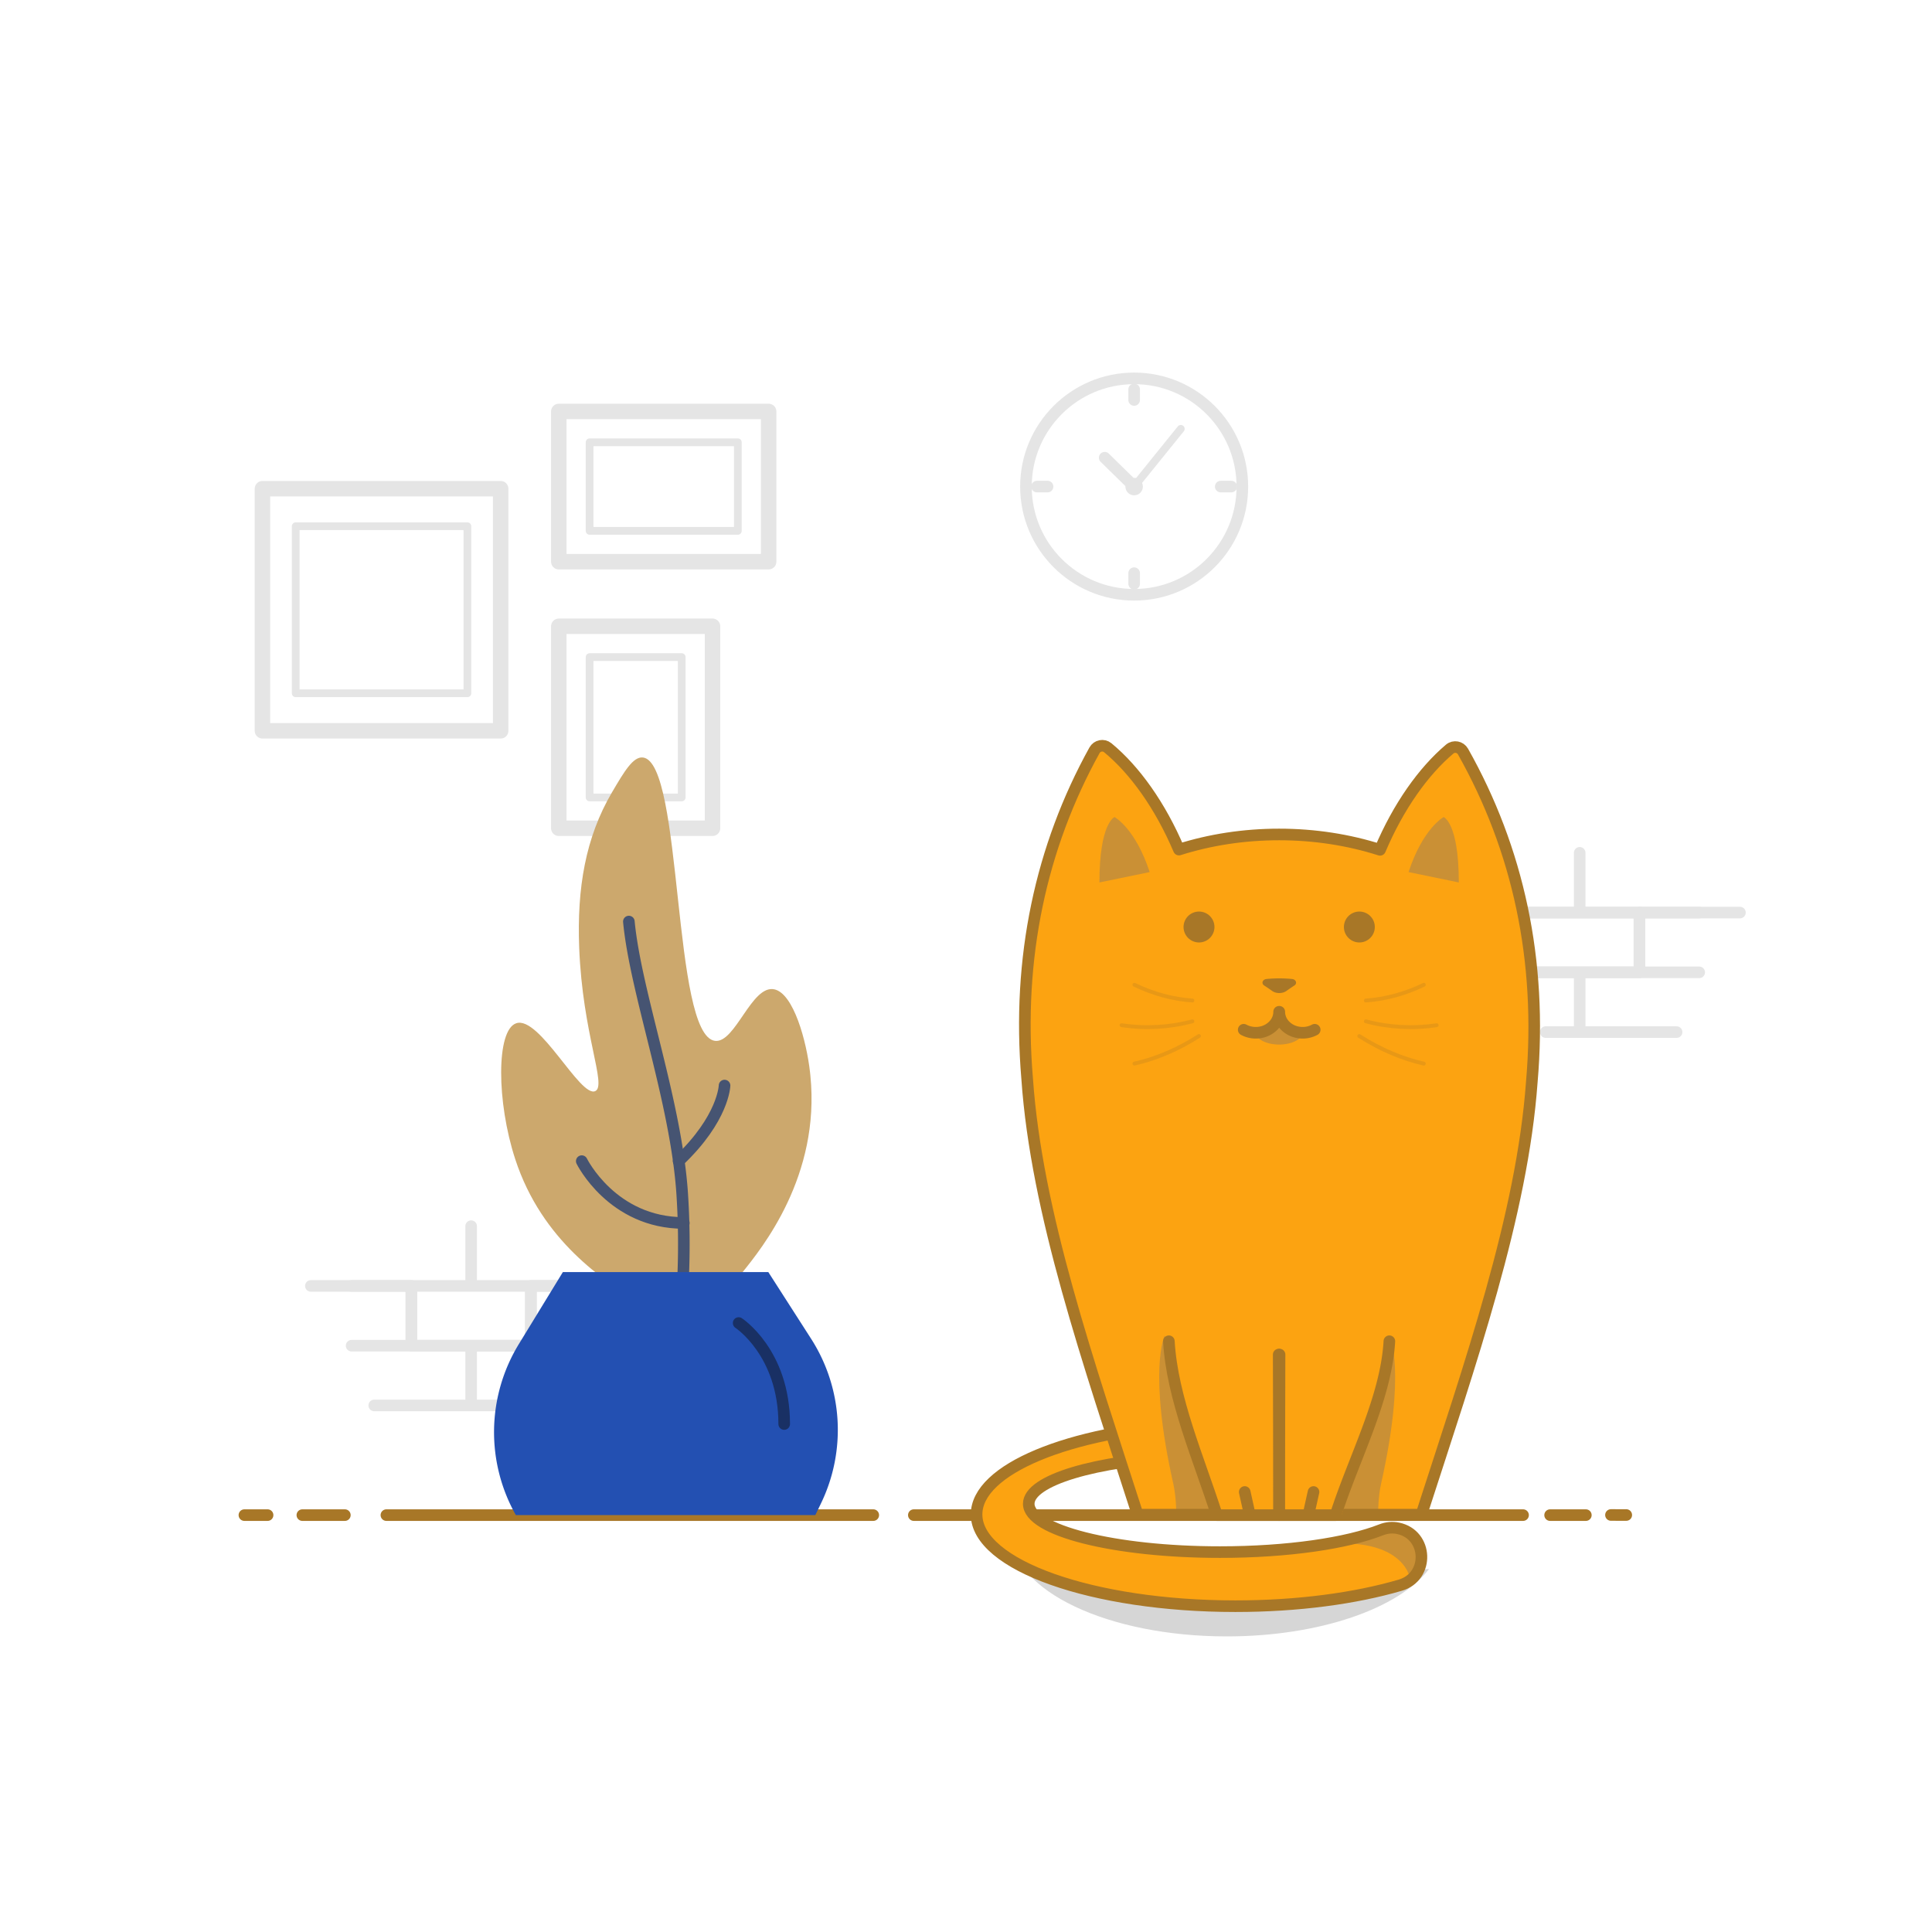 <svg xmlns="http://www.w3.org/2000/svg" xml:space="preserve" viewBox="0 0 1000 1000" enable-background="new 0 0 1000 1000" id="Catsittinginthehouse">
  <path d="M0 0h1000v1000H0z" fill="#ffffff" class="colorf4f5f8 svgShape"></path>
  <path d="M243.86 634.66v30.931h-61.862M305.722 665.591H243.86V634.66M212.929 665.591h61.862v30.931h-61.862z" fill="none" stroke="#e5e5e5" stroke-width="6" stroke-linecap="round" stroke-linejoin="round" stroke-miterlimit="10" class="colorStrokee5e5e5 svgStroke"></path>
  <path d="M261.437 727.453H243.86v-30.931h61.862M181.998 696.522h61.862v30.931h-50.163M160.911 665.591h52.018v30.931h-30.931" fill="none" stroke="#e5e5e5" stroke-width="6" stroke-linecap="round" stroke-linejoin="round" stroke-miterlimit="10" class="colorStrokee5e5e5 svgStroke"></path>
  <path d="M319.432 696.522h-44.641v-30.931h21.443M817.643 441.418v30.931h61.862M755.781 472.349h61.862v-30.931" fill="none" stroke="#e5e5e5" stroke-width="6" stroke-linecap="round" stroke-linejoin="round" stroke-miterlimit="10" class="colorStrokee5e5e5 svgStroke"></path>
  <path d="M786.712 472.349h61.862v30.931h-61.862z" transform="rotate(-180 817.643 487.814)" fill="none" stroke="#e5e5e5" stroke-width="6" stroke-linecap="round" stroke-linejoin="round" stroke-miterlimit="10" class="colorStrokee5e5e5 svgStroke"></path>
  <path d="M800.066 534.211h17.577V503.28h-61.862M879.505 503.28h-61.862v30.931h50.162M900.592 472.349h-52.018v30.931h30.931M742.07 503.28h44.642v-30.931h-21.444" fill="none" stroke="#e5e5e5" stroke-width="6" stroke-linecap="round" stroke-linejoin="round" stroke-miterlimit="10" class="colorStrokee5e5e5 svgStroke"></path>
  <circle cx="587.034" cy="251.851" r="56.006" fill="none" stroke="#e5e5e5" stroke-width="6" stroke-linecap="round" stroke-linejoin="round" stroke-miterlimit="10" class="colorStrokee5e5e5 svgStroke"></circle>
  <path d="M587.034 201.561v5.471M587.034 296.67v5.47M637.323 251.851h-5.47M542.215 251.851h-5.471" fill="none" stroke="#e5e5e5" stroke-width="6" stroke-linecap="round" stroke-linejoin="round" stroke-miterlimit="10" class="colorStrokee5e5e5 svgStroke"></path>
  <circle cx="587.034" cy="251.851" r="4.523" fill="#e5e5e5" class="colore5e5e5 svgShape"></circle>
  <path d="m587.034 251.851 24.151-29.889" fill="none" stroke="#e5e5e5" stroke-width="4" stroke-linecap="round" stroke-linejoin="round" stroke-miterlimit="10" class="colorStrokee5e5e5 svgStroke"></path>
  <path d="m571.795 236.906 15.239 14.945" fill="none" stroke="#e5e5e5" stroke-width="6" stroke-linecap="round" stroke-linejoin="round" stroke-miterlimit="10" class="colorStrokee5e5e5 svgStroke"></path>
  <path d="M135.838 252.95H259.14v125.311H135.838z" fill="none" stroke="#e5e5e5" stroke-width="8" stroke-linecap="round" stroke-linejoin="round" stroke-miterlimit="10" class="colorStrokee5e5e5 svgStroke"></path>
  <path d="M154.255 271.175h86.469v88.86h-86.469z" transform="rotate(90 197.49 315.605)" fill="none" stroke="#e5e5e5" stroke-width="4" stroke-linecap="round" stroke-linejoin="round" stroke-miterlimit="10" class="colorStrokee5e5e5 svgStroke"></path>
  <path d="M289.227 212.972h108.626v77.757H289.227z" fill="none" stroke="#e5e5e5" stroke-width="8" stroke-linecap="round" stroke-linejoin="round" stroke-miterlimit="10" class="colorStrokee5e5e5 svgStroke"></path>
  <path d="M320.612 213.488h45.856v76.725h-45.856z" transform="rotate(90 343.54 251.85)" fill="none" stroke="#e5e5e5" stroke-width="4" stroke-linecap="round" stroke-linejoin="round" stroke-miterlimit="10" class="colorStrokee5e5e5 svgStroke"></path>
  <path d="M292.697 352.597h72.635v47.673h-72.635z" transform="rotate(90 329.014 376.433)" fill="none" stroke="#e5e5e5" stroke-width="4" stroke-linecap="round" stroke-linejoin="round" stroke-miterlimit="10" class="colorStrokee5e5e5 svgStroke"></path>
  <path d="M289.227 324.166h79.575v104.536h-79.575z" fill="none" stroke="#e5e5e5" stroke-width="8" stroke-linecap="round" stroke-linejoin="round" stroke-miterlimit="10" class="colorStrokee5e5e5 svgStroke"></path>
  <path d="m833.833 784.156 7.917.013M802.333 784.221h18.5M473 784.221h315.333M200 784.221h252M156.5 784.221h22M126.5 784.221h12" fill="none" stroke="#a87727" stroke-width="6" stroke-linecap="round" stroke-linejoin="round" stroke-miterlimit="10" class="colorStrokea83727 svgStroke"></path>
  <path d="M330.899 674.41c-18.226-11.597-50.343-32.032-64.218-74.435-9.675-29.567-9.915-66.84.523-70.338 12.062-4.041 33.152 38.776 40.916 35.106 6.091-2.879-6.607-29.368-8.333-74.333-1.176-30.636 3.236-56.933 17-80.333 6.32-10.745 10.931-18.583 16-18 20.905 2.403 14.971 144.005 37.333 146.667 10.509 1.251 18.928-29.177 30.667-26.667 9.98 2.135 16.691 26.844 18.47 42.808.088.789.152 1.418.197 1.858 5.241 51.897-25.052 89.304-35.333 102-15.256 18.839-25.639 22.554-33.554 22.667-8.346.119-14.722-3.854-19.668-7z" fill="#cca86d" class="color6dcca3 svgShape"></path>
  <path d="M325.5 477c3.514 37 24.486 93.253 27.612 141a397.125 397.125 0 0 1-3 81" fill="none" stroke="#465472" stroke-width="6" stroke-linecap="round" stroke-linejoin="round" stroke-miterlimit="10" class="colorStroke465172 svgStroke"></path>
  <path d="M422.01 784.221H267.002a87.357 87.357 0 0 1 1.543-88.518l22.799-37.286H397.67l22.149 34.519a87.356 87.356 0 0 1 5.17 85.106l-2.979 6.179z" fill="#2350b2" class="color2359b2 svgShape"></path>
  <path d="M375.022 561.879s-.404 17.005-23.783 39.121M301.112 601s15.691 32 52.846 32" fill="none" stroke="#465472" stroke-width="6" stroke-linecap="round" stroke-linejoin="round" stroke-miterlimit="10" class="colorStroke465172 svgStroke"></path>
  <path d="M382.324 684.799s23.577 15.359 23.577 52.28" opacity=".67" fill="none" stroke="#14213d" stroke-width="6" stroke-linecap="round" stroke-linejoin="round" stroke-miterlimit="10" class="colorStroke1e2a54 svgStroke"></path>
  <path d="M523.593 794.04c0 29.249 49.86 52.96 111.365 52.96 48.154 0 89.17-14.534 104.708-34.882l-116.47 8.401-99.603-26.479z" fill="#d6d6d6" class="colord6d6d6 svgShape"></path>
  <path d="M723.662 791.053c-2.929-.613-5.962-.331-8.746.767-17.59 6.941-48.385 11.543-83.44 11.543-54.676 0-99-11.193-99-25 0-12.216 34.697-22.383 80.559-24.565l3.154-16.718c-62.905 3.907-110.714 23.366-110.714 46.784 0 26.234 59.994 47.5 134 47.5 32.41 0 62.131-4.079 85.302-10.868 15.181-4.449 14.368-26.202-1.115-29.443z" fill="#fca311" class="colorf78a21 svgShape"></path>
  <path d="m671.141 801.275 47.994-10.468s12.576 1.345 14.899 8.008c3.983 11.422-4.18 18.372-4.18 18.372s-3.187-26.38-58.713-15.912z" opacity=".26" fill="#3d5b9b" class="color9b463d svgShape"></path>
  <path d="M723.662 791.053c-2.929-.613-5.962-.331-8.746.767-17.59 6.941-48.385 11.543-83.44 11.543-54.676 0-99-11.193-99-25 0-12.216 34.697-22.383 80.559-24.565l3.154-16.718c-62.905 3.907-110.714 23.366-110.714 46.784 0 26.234 59.994 47.5 134 47.5 32.41 0 62.131-4.079 85.302-10.868 15.181-4.449 14.368-26.202-1.115-29.443h0z" fill="none" stroke="#a87727" stroke-width="6" stroke-linecap="round" stroke-linejoin="round" stroke-miterlimit="10" class="colorStrokea83727 svgStroke"></path>
  <path d="M714.301 439.872c-16.036-5.119-33.69-7.956-52.231-7.956-18.394 0-35.916 2.789-51.851 7.832-9.651-22.737-22.863-41.212-36.842-52.724-2.196-1.808-5.491-1.153-6.868 1.335-27.714 50.066-40.134 107.362-34.862 169.87 4.825 69.769 31.701 146.546 57.209 225.771h146.843c25.594-79.238 52.183-155.102 57.164-223.986 5.462-62.905-7.089-120.413-35.615-171.013-1.401-2.485-4.715-3.111-6.894-1.27-13.692 11.575-26.591 29.805-36.053 52.141z" fill="#fca311" class="colorf78a21 svgShape"></path>
  <path d="M674.446 533.937c0 3.717-5.541 6.729-12.375 6.729-6.835 0-12.376-3.013-12.376-6.729l12.545-2.812 12.206 2.812zM713.321 782.594s.01-7.862 1.5-14.5c13.167-58.667 4.522-76.75 4.522-76.75l-27.833 91.471 21.811-.221zM608.819 782.594s-.01-7.862-1.5-14.5c-13.167-58.667-4.522-76.75-4.522-76.75l27.833 91.471-21.811-.221z" opacity=".26" fill="#3d5b9b" class="color9b463d svgShape"></path>
  <path d="M714.301 439.872c-16.036-5.119-33.69-7.956-52.231-7.956-18.394 0-35.916 2.789-51.851 7.832-9.651-22.737-22.863-41.212-36.842-52.724-2.196-1.808-5.491-1.153-6.868 1.335-27.714 50.066-40.134 107.362-34.862 169.87 4.825 69.769 31.701 146.546 57.209 225.771h146.843c25.594-79.238 52.183-155.102 57.164-223.986 5.462-62.905-7.089-120.413-35.615-171.013-1.401-2.485-4.715-3.111-6.894-1.27-13.692 11.575-26.591 29.805-36.053 52.141z" fill="none" stroke="#a87727" stroke-width="6" stroke-linecap="round" stroke-linejoin="round" stroke-miterlimit="10" class="colorStrokea83727 svgStroke"></path>
  <circle cx="620.603" cy="479.815" r="8" fill="#a87727" class="colora83727 svgShape"></circle>
  <circle cx="703.603" cy="479.815" r="8" fill="#a87727" class="colora83727 svgShape"></circle>
  <path d="M668.771 506.725a67.276 67.276 0 0 0-13.235 0c-2.056.204-2.817 2.31-1.2 3.367 1.379.901 2.764 1.846 4.151 2.833 2.014 1.434 5.318 1.434 7.333 0a126.559 126.559 0 0 1 4.151-2.833c1.617-1.057.856-3.164-1.2-3.367z" fill="#a87727" class="colora83727 svgShape"></path>
  <path d="M719.135 694.221c-1.698 29.521-15.369 60.479-24.833 90H662.07l.223-83.087" fill="#fca311" class="colorf78a21 svgShape"></path>
  <path d="M605.006 694.221c1.698 29.521 18.369 60.479 27.833 90h29.232l-.223-83.087" fill="#fca311" class="colorf78a21 svgShape"></path>
  <path d="M680.487 532.998a13.064 13.064 0 0 1-6.243 1.56c-6.675 0-12.086-4.865-12.086-10.866M643.74 532.998c1.822.99 3.959 1.56 6.243 1.56 6.675 0 12.086-4.865 12.086-10.866M719.135 694.221c-1.698 29.521-18.369 60.479-27.833 90H662.07l.223-83.087" fill="none" stroke="#a87727" stroke-width="6" stroke-linecap="round" stroke-linejoin="round" stroke-miterlimit="10" class="colorStrokea83727 svgStroke"></path>
  <path d="M605.006 694.221c1.698 29.521 15.369 60.479 24.833 90h32.232l-.223-83.087" fill="none" stroke="#a87727" stroke-width="6" stroke-linecap="round" stroke-linejoin="round" stroke-miterlimit="10" class="colorStrokea83727 svgStroke"></path>
  <path d="M729.07 451.389c7.429-22.698 18.159-28.476 18.159-28.476s7.841 2.889 7.841 33.841M595.07 451.389c-7.429-22.698-18.159-28.476-18.159-28.476s-7.841 2.889-7.841 33.841" opacity=".26" fill="#3d5b9b" class="color9b463d svgShape"></path>
  <path d="m644.267 772.25 2.5 11.25M679.873 772.25l-2.5 11.25" fill="none" stroke="#a87727" stroke-width="6" stroke-linecap="round" stroke-linejoin="round" stroke-miterlimit="10" class="colorStrokea83727 svgStroke"></path>
  <g opacity=".24" fill="#000000" class="color000000 svgShape">
    <path d="M706.967 528.65c12.085 3.169 24.556 3.836 36.641 2M703.57 536.255c11.015 7.038 22.382 11.795 33.397 14.271M706.967 517.859c9.895-.662 20.105-3.374 30-8.134M617.173 528.65c-12.085 3.169-24.556 3.836-36.641 2M620.57 536.255c-11.015 7.038-22.382 11.795-33.397 14.271M617.173 517.859c-9.895-.662-20.105-3.374-30-8.134" fill="none" stroke="#a87727" stroke-width="2" stroke-linecap="round" stroke-linejoin="round" stroke-miterlimit="10" class="colorStrokea83727 svgStroke"></path>
  </g>
</svg>
